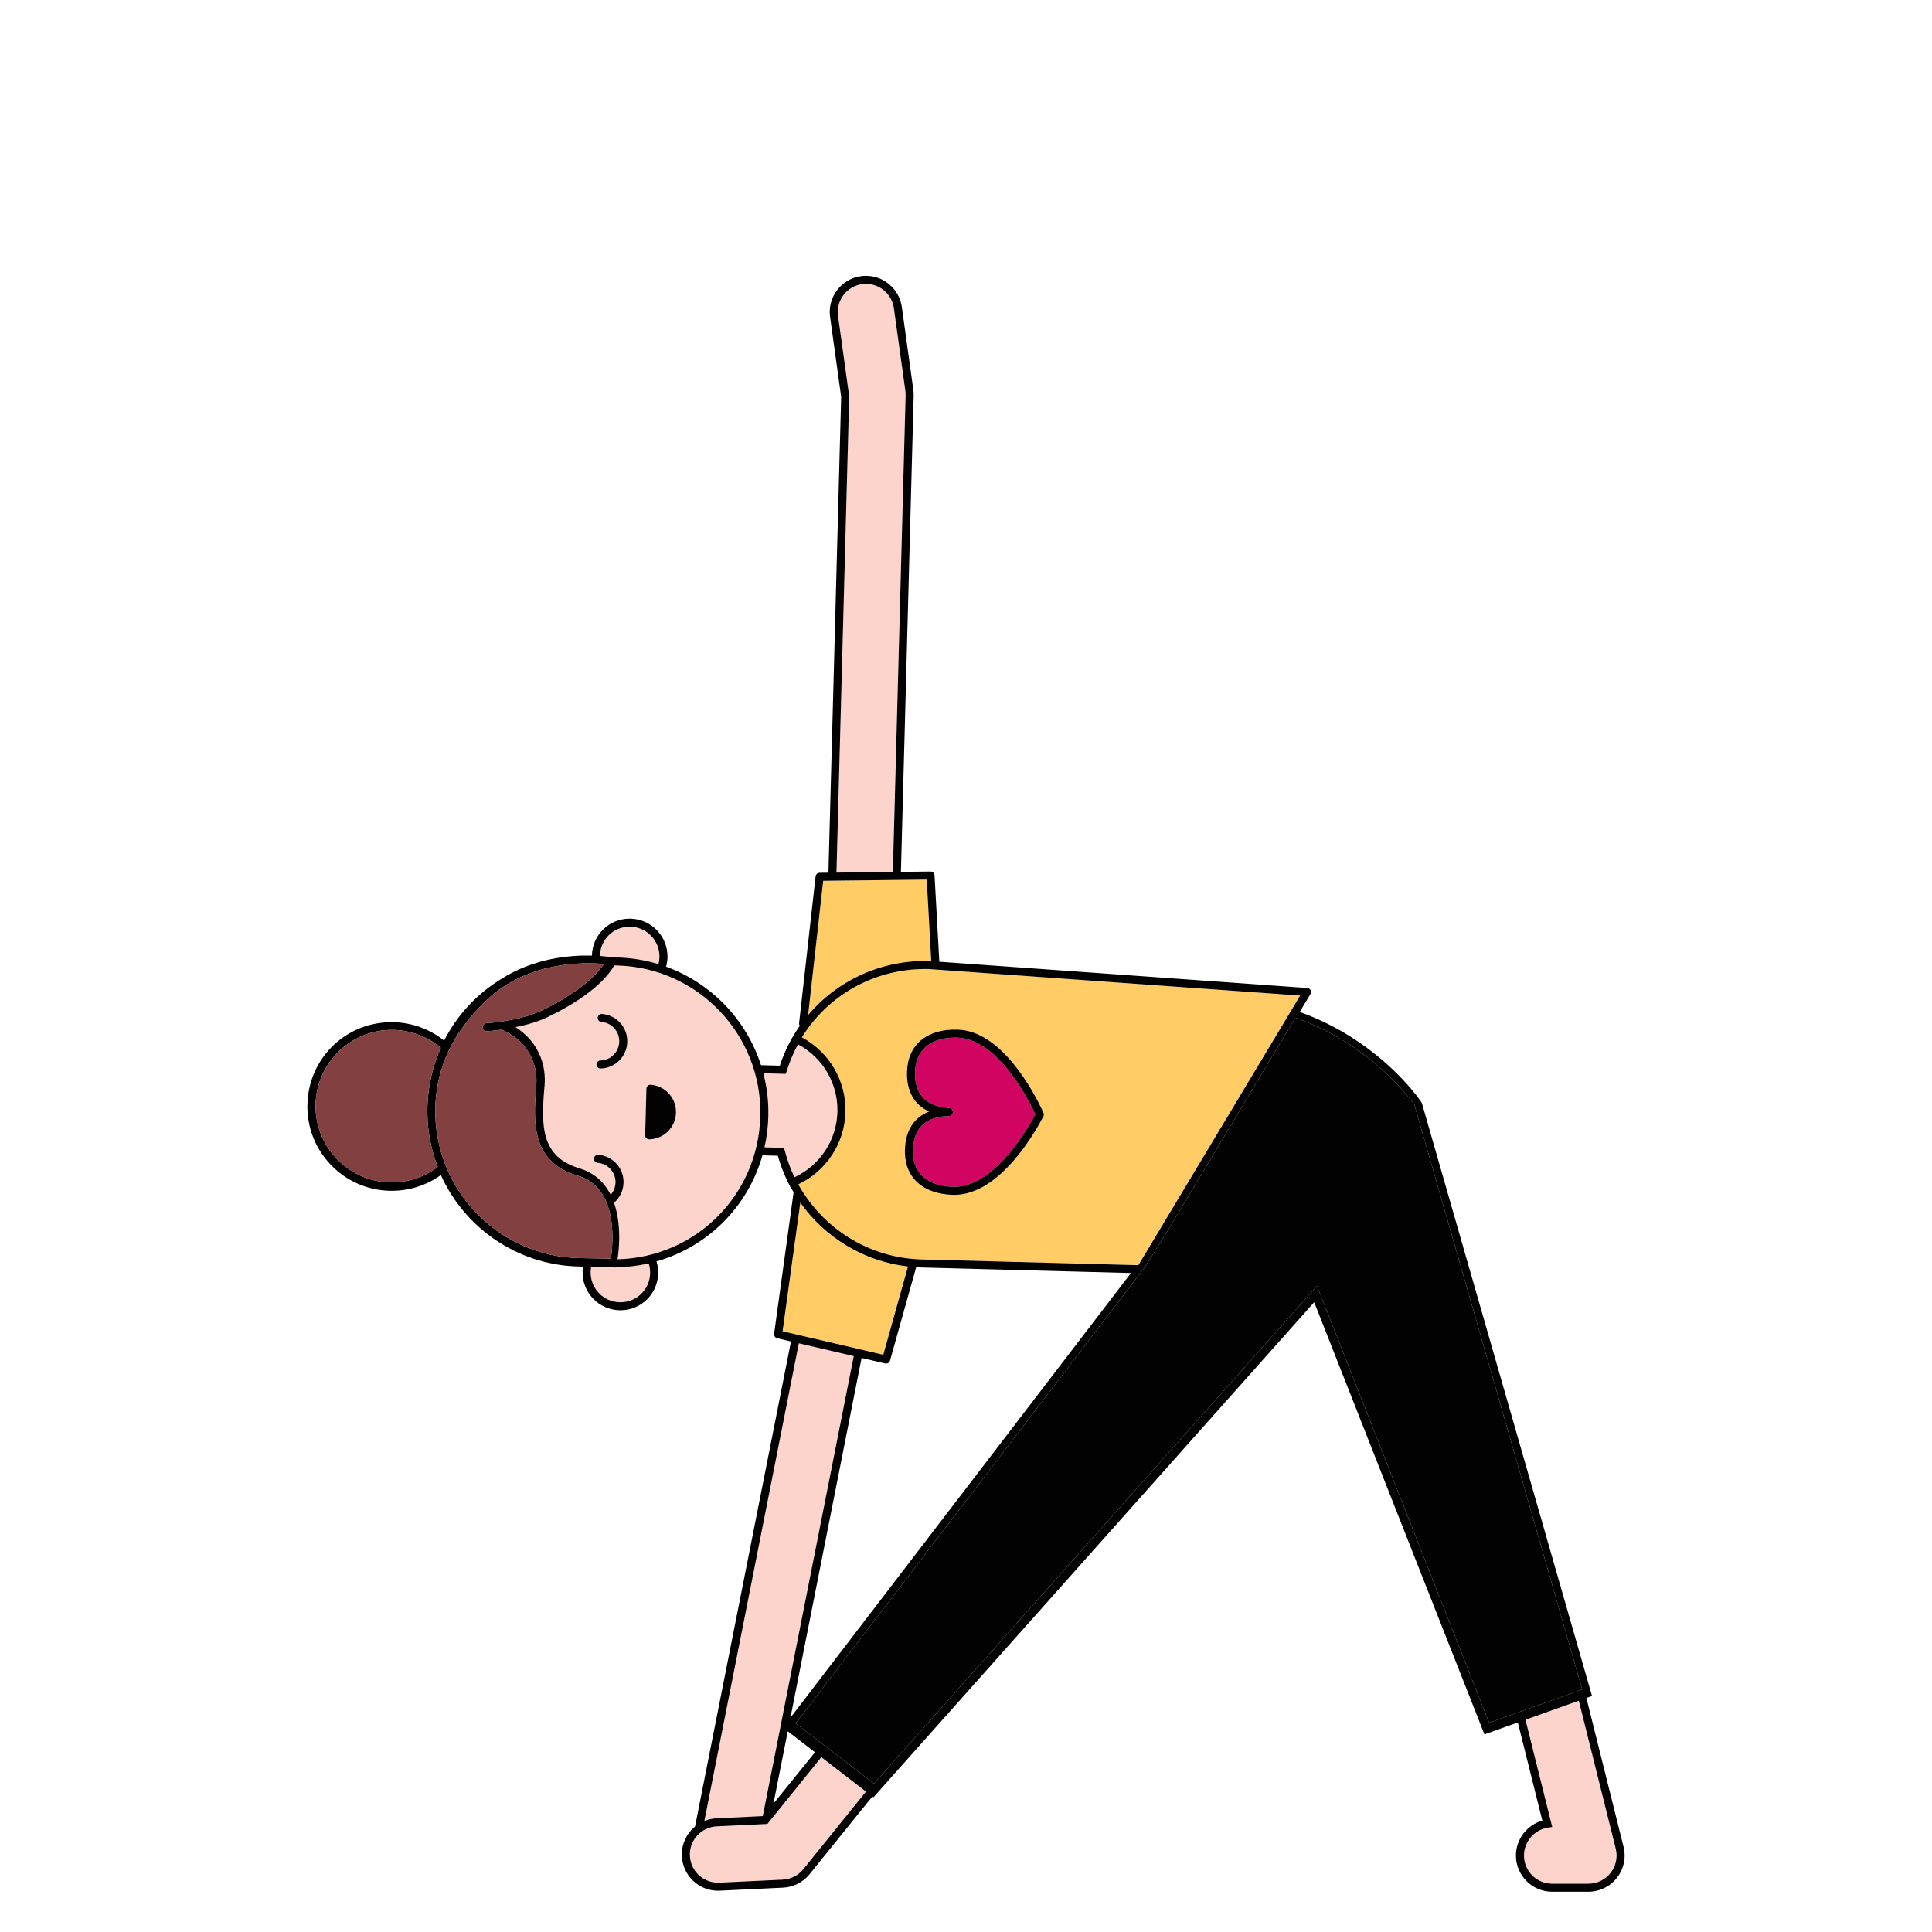 <?xml version="1.0" ?><!DOCTYPE svg  PUBLIC '-//W3C//DTD SVG 1.1//EN'  'http://www.w3.org/Graphics/SVG/1.1/DTD/svg11.dtd'><svg enable-background="new 0 0 256 256" height="256px" id="Layer_1" version="1.1" viewBox="0 0 256 256" width="256px" xml:space="preserve" xmlns="http://www.w3.org/2000/svg" xmlns:xlink="http://www.w3.org/1999/xlink"><g><g><g><g><path d="M119.965,51.805l-1.521-10.969c-0.255-1.836-1.842-3.221-3.691-3.221c-0.172,0-0.347,0.012-0.52,0.036       c-0.988,0.137-1.864,0.65-2.465,1.446c-0.602,0.795-0.858,1.777-0.721,2.765l1.479,10.664l-0.001,0.044l-1.688,63.055       l7.471-0.087l1.689-63.121C120.004,52.211,119.992,52.005,119.965,51.805z" fill="#FCD4CB"/><path d="M105.85,177.997l-12.517,63.295c0.498-0.203,1.031-0.328,1.585-0.354l6.154-0.294l12.054-60.949       L105.85,177.997z" fill="#FCD4CB"/><path d="M101.688,241.683l-6.719,0.321c-0.996,0.047-1.914,0.48-2.585,1.218       c-0.671,0.738-1.014,1.693-0.966,2.689c0.098,2.055,1.835,3.64,3.909,3.551l8.391-0.401c1.064-0.051,2.058-0.555,2.726-1.383       l8.304-10.281l-5.914-4.561L101.688,241.683z" fill="#FCD4CB"/><path d="M205.677,242.088l-0.579,0.089c-1.804,0.276-3.164,1.863-3.164,3.691c0,2.058,1.675,3.733,3.733,3.733       h4.8c1.157,0,2.23-0.523,2.942-1.435c0.712-0.912,0.96-2.079,0.68-3.202l-4.895-19.61l-7.065,2.525L205.677,242.088z" fill="#FCD4CB"/><path d="M106.046,159.355l-2.347,17.044l13.341,3.114l3.279-11.698       C114.422,167.146,109.303,163.947,106.046,159.355z" fill="#FFCC66"/><path d="M109.079,116.712l-2,17.781c3.715-4.398,9.276-7.161,15.53-7.161c0.123,0,0.247,0.001,0.37,0.003       c0.028-0.002,0.056-0.002,0.084-0.001l0.332,0.024l-0.601-10.807L109.079,116.712z" fill="#FFCC66"/><path d="M112.029,147.361c-0.109,4.129-2.544,7.818-6.25,9.569c3.183,5.737,9.215,9.719,16.216,9.945       c0.019,0.001,0.037,0.002,0.055,0.004l28.793,0.762l21.437-35.725l-49.235-3.514c-0.01,0.001-0.02,0-0.03,0       c-0.136-0.003-0.271-0.004-0.406-0.004c-6.937,0-12.976,3.59-16.358,9.054C109.885,139.389,112.139,143.215,112.029,147.361z        M126.865,136.426c2.763,0.073,5.491,1.891,8.107,5.402c1.85,2.483,3.025,5.019,3.259,5.542       c0.001,0.002,0.002,0.003,0.003,0.005c0.046,0.075,0.074,0.158,0.081,0.243c0.016,0.127-0.014,0.257-0.088,0.365       c-0.008,0.012-0.017,0.023-0.025,0.035c-0.731,1.424-5.539,10.304-11.746,10.304l-0.171-0.002       c-1.914-0.05-3.511-0.585-4.619-1.548c-1.199-1.041-1.807-2.564-1.758-4.404c0.068-2.564,1.187-4.307,3.207-5.087       c-1.977-0.886-3.002-2.686-2.933-5.251C120.278,138.432,122.8,136.32,126.865,136.426z" fill="#FFCC66"/><path d="M101.81,147.943c-0.037,1.404-0.211,2.771-0.509,4.086l2.595,0.069l0.101,0.388       c0.318,1.223,0.748,2.401,1.281,3.508c3.372-1.57,5.587-4.918,5.686-8.661c0.099-3.743-1.935-7.203-5.22-8.949       c-0.607,1.107-1.108,2.291-1.493,3.527l-0.12,0.385l-2.981-0.079C101.625,144.043,101.862,145.964,101.81,147.943z" fill="#FCD4CB"/><path d="M81.09,167.933c-0.118-0.001-0.235-0.002-0.353-0.005l-2.398-0.064       c-0.041,0.21-0.069,0.424-0.075,0.643c-0.028,1.053,0.355,2.053,1.08,2.817c0.725,0.764,1.704,1.201,2.756,1.228l0.105,0.002       c2.152,0,3.882-1.685,3.939-3.838c0.012-0.457-0.058-0.897-0.192-1.309c-1.391,0.318-2.836,0.496-4.323,0.519l-0.004,0.019       L81.09,167.933z" fill="#FCD4CB"/><path d="M83.542,122.796l-0.107-0.001c-2.152,0-3.882,1.686-3.939,3.837c-0.001,0.013,0.001,0.025,0.001,0.038       c0.88,0.063,1.456,0.154,1.614,0.181l0.712,0.019c1.883,0.05,3.7,0.358,5.421,0.881c0.076-0.292,0.124-0.596,0.133-0.911       C87.436,124.668,85.715,122.853,83.542,122.796z" fill="#FCD4CB"/><path d="M72.617,134.745c-1.383,0.666-2.936,1.087-4.306,1.356c0.644,0.413,1.239,0.893,1.746,1.449       c1.588,1.737,2.311,3.95,2.092,6.399c-0.483,5.398-0.431,9.337,4.664,10.873c1.836,0.554,3.219,1.738,4.1,3.487       c0.382-0.434,0.626-0.992,0.643-1.612c0.036-1.362-1.002-2.511-2.362-2.615c-0.294-0.022-0.514-0.279-0.491-0.572       c0.022-0.294,0.283-0.515,0.572-0.491c1.928,0.148,3.398,1.776,3.347,3.707c-0.029,1.061-0.512,2.004-1.261,2.648       c0.283,0.805,0.481,1.702,0.589,2.689c0.219,2.005,0.02,3.856-0.122,4.799c10.376-0.265,18.637-8.497,18.914-18.946       c0.284-10.732-8.215-19.694-18.947-19.979l-0.412-0.011C80.854,128.908,78.881,131.73,72.617,134.745z M79.578,141.583       c-0.004,0-0.008,0-0.012,0c-0.289,0-0.527-0.23-0.533-0.521c-0.007-0.294,0.227-0.539,0.521-0.546       c1.364-0.032,2.461-1.125,2.497-2.487c0.036-1.363-1.001-2.511-2.361-2.616c-0.294-0.022-0.514-0.279-0.491-0.572       c0.022-0.294,0.278-0.516,0.572-0.491c1.928,0.148,3.398,1.776,3.347,3.707C83.066,139.989,81.512,141.538,79.578,141.583z        M89.573,147.438c-0.052,1.932-1.606,3.481-3.539,3.526c-0.004,0-0.008,0-0.012,0c-0.142,0-0.278-0.056-0.378-0.157       c-0.103-0.103-0.159-0.245-0.156-0.391l0.163-6.168c0.004-0.146,0.068-0.284,0.176-0.382c0.108-0.098,0.252-0.147,0.398-0.136       C88.153,143.878,89.624,145.506,89.573,147.438z" fill="#FCD4CB"/><path d="M126.837,137.492c-0.089-0.002-0.178-0.003-0.265-0.003c-3.306,0-5.246,1.666-5.322,4.571       c-0.079,2.938,1.442,4.539,4.519,4.759c0.284,0.02,0.503,0.261,0.495,0.546c-0.008,0.285-0.238,0.514-0.523,0.519       c-3.084,0.058-4.688,1.576-4.765,4.513c-0.041,1.533,0.427,2.734,1.39,3.57c0.919,0.798,2.284,1.243,3.948,1.287l0.143,0.002       c5.417,0,9.96-8.14,10.732-9.601C136.49,146.142,132.328,137.638,126.837,137.492z" fill="#D10461"/><g><path d="M138.23,147.371c-0.234-0.524-1.409-3.059-3.259-5.542c-2.616-3.511-5.344-5.329-8.107-5.402        c-4.065-0.107-6.587,2.006-6.682,5.605c-0.068,2.564,0.956,4.364,2.933,5.251c-2.021,0.78-3.14,2.523-3.207,5.087        c-0.049,1.84,0.559,3.363,1.758,4.404c1.108,0.962,2.705,1.497,4.619,1.548l0.171,0.002c6.207,0,11.015-8.879,11.746-10.304        c0.009-0.011,0.018-0.023,0.025-0.035c0.073-0.108,0.104-0.239,0.088-0.365c-0.007-0.085-0.035-0.169-0.081-0.243        C138.233,147.374,138.231,147.373,138.23,147.371z M126.456,157.256l-0.143-0.002c-1.664-0.044-3.029-0.489-3.948-1.287        c-0.964-0.836-1.431-2.037-1.39-3.57c0.077-2.937,1.681-4.455,4.765-4.513c0.285-0.005,0.516-0.234,0.523-0.519        c0.007-0.285-0.211-0.526-0.495-0.546c-3.077-0.22-4.598-1.821-4.519-4.759c0.077-2.905,2.016-4.571,5.322-4.571        c0.088,0,0.176,0.001,0.265,0.003c5.491,0.146,9.654,8.65,10.352,10.163C136.416,149.116,131.873,157.256,126.456,157.256z" fill="#020202"/><path d="M86.225,143.732c-0.146-0.011-0.29,0.038-0.398,0.136c-0.108,0.098-0.172,0.236-0.176,0.382        l-0.163,6.168c-0.004,0.146,0.053,0.287,0.156,0.391c0.1,0.1,0.236,0.157,0.378,0.157c0.004,0,0.008,0,0.012,0        c1.932-0.045,3.486-1.594,3.539-3.526C89.624,145.506,88.153,143.878,86.225,143.732z" fill="#020202"/><path d="M79.77,134.351c-0.294-0.024-0.55,0.197-0.572,0.491c-0.022,0.293,0.197,0.55,0.491,0.572        c1.36,0.104,2.398,1.253,2.361,2.616c-0.036,1.363-1.133,2.455-2.497,2.487c-0.294,0.007-0.528,0.251-0.521,0.546        c0.007,0.29,0.244,0.521,0.533,0.521c0.004,0,0.008,0,0.012,0c1.933-0.045,3.488-1.594,3.539-3.525        C83.168,136.127,81.698,134.498,79.77,134.351z" fill="#020202"/></g></g><path d="M187.418,146.391c-0.529-0.759-5.781-7.99-15.772-11.536l-16.404,27.338l0.032,0.001      c-0.986,1.576-3.598,5.748-3.83,6.051l-46.011,60.107l10.367,7.995l58.713-65.953l0.42,1.075l22.378,56.806l12.34-4.41      L187.418,146.391z" fill="#020202"/><path d="M215.125,244.704l-4.92-19.712l0.745-0.266l-22.531-78.52l-0.067-0.146      c-0.128-0.195-3.207-4.809-9.451-8.73c-1.835-1.153-4.067-2.307-6.679-3.243l1.419-2.365c0.095-0.159,0.102-0.356,0.016-0.521      c-0.085-0.164-0.25-0.273-0.435-0.286l-48.754-3.48l-0.637-11.452c-0.016-0.283-0.249-0.504-0.532-0.504      c-0.002,0-0.004,0-0.006,0l-3.915,0.046l1.688-63.079c0.007-0.264-0.008-0.529-0.044-0.788L119.5,40.689      c-0.328-2.361-2.368-4.141-4.747-4.141c-0.221,0-0.446,0.015-0.666,0.046c-1.27,0.176-2.396,0.836-3.169,1.858      c-0.773,1.023-1.103,2.285-0.927,3.555l1.467,10.577l-1.687,63.052l-1.175,0.014c-0.269,0.003-0.494,0.206-0.524,0.474      l-2.188,19.449c-0.014,0.125,0.024,0.247,0.093,0.351c-1.123,1.602-2.021,3.377-2.647,5.283l-2.493-0.066      c-1.939-6.039-6.605-10.889-12.578-13.052c0.107-0.39,0.175-0.797,0.186-1.221c0.072-2.76-2.114-5.066-4.874-5.139l-0.135-0.002      c-2.734,0-4.933,2.142-5.005,4.876c0,0.005,0,0.01,0,0.015c-2.924-0.073-7.731,0.341-12.071,3.139      c-3.193,1.955-5.8,4.76-7.512,8.122c-1.887-1.507-4.195-2.367-6.651-2.432c-6.227-0.169-11.298,4.672-11.463,10.87      c-0.079,2.983,1.008,5.818,3.061,7.983c2.054,2.165,4.827,3.401,7.81,3.48c0.101,0.003,0.202,0.004,0.302,0.004      c2.437,0,4.677-0.773,6.505-2.079c0.052,0.115,0.113,0.224,0.167,0.337c0.15,0.316,0.299,0.633,0.465,0.941      c0.05,0.094,0.108,0.182,0.16,0.275c0.18,0.322,0.361,0.644,0.557,0.955c0.046,0.073,0.098,0.141,0.145,0.213      c0.211,0.326,0.425,0.649,0.654,0.961c0.045,0.062,0.096,0.119,0.142,0.18c0.237,0.317,0.479,0.631,0.733,0.934      c0.066,0.078,0.138,0.15,0.205,0.227c0.243,0.28,0.487,0.558,0.744,0.824c0.077,0.08,0.161,0.154,0.24,0.232      c0.255,0.256,0.51,0.51,0.778,0.752c0.1,0.09,0.207,0.172,0.309,0.26c0.255,0.221,0.509,0.444,0.776,0.653      c0.134,0.105,0.276,0.2,0.412,0.302c0.243,0.181,0.483,0.366,0.734,0.536c0.177,0.12,0.363,0.228,0.544,0.343      c0.22,0.14,0.435,0.285,0.661,0.416c0.231,0.135,0.472,0.255,0.708,0.381c0.184,0.098,0.364,0.203,0.552,0.296      c0.271,0.133,0.551,0.251,0.829,0.372c0.162,0.071,0.319,0.15,0.483,0.217c0.296,0.121,0.6,0.224,0.903,0.331      c0.153,0.054,0.302,0.117,0.456,0.167c0.354,0.116,0.716,0.214,1.079,0.31c0.108,0.029,0.214,0.066,0.323,0.093      c1.423,0.355,2.905,0.561,4.43,0.602l0.19,0.005l0.47,0.013c-0.032,0.21-0.056,0.424-0.062,0.643      c-0.035,1.337,0.452,2.608,1.372,3.579s2.165,1.525,3.502,1.561l0.133,0.002c2.734,0,4.933-2.142,5.006-4.876      c0.015-0.558-0.067-1.096-0.223-1.602c6.793-1.929,12.11-7.231,14.041-14.054l2.037,0.054c0.092,0.324,0.191,0.644,0.298,0.961      c0.327,0.981,0.724,1.927,1.187,2.825l0.223,0.433l0.022-0.009c0.117,0.213,0.237,0.423,0.361,0.631l-2.582,18.751      c-0.038,0.273,0.139,0.53,0.407,0.592l1.828,0.427l-12.711,64.277c-0.177,0.146-0.347,0.301-0.505,0.474      c-0.862,0.949-1.303,2.177-1.242,3.457c0.123,2.564,2.227,4.571,4.791,4.571c0.077,0,0.153-0.002,0.233-0.006l8.393-0.401      c1.368-0.066,2.645-0.714,3.505-1.779l8.318-10.299l0.143,0.11l58.403-65.604l22.558,57.265l4.425-1.581l3.246,13.007      c-2.03,0.575-3.499,2.468-3.499,4.621c0,2.647,2.153,4.8,4.8,4.8h4.8c1.487,0,2.867-0.673,3.783-1.846      C215.166,247.648,215.485,246.148,215.125,244.704z M83.436,122.794l0.107,0.001c2.172,0.058,3.893,1.872,3.836,4.045      c-0.008,0.316-0.057,0.62-0.133,0.911c-1.721-0.523-3.538-0.832-5.421-0.881l-0.712-0.019c-0.157-0.027-0.734-0.119-1.614-0.181      c0-0.013-0.002-0.025-0.001-0.038C79.554,124.48,81.284,122.794,83.436,122.794z M51.658,156.671      c-5.569-0.143-9.984-4.791-9.841-10.36c0.143-5.57,4.791-9.985,10.36-9.842c2.378,0.061,4.543,0.949,6.234,2.374      c-0.392,0.875-0.72,1.776-0.986,2.697c-0.009,0.034-0.019,0.069-0.029,0.103c-0.083,0.294-0.16,0.59-0.23,0.888      c-0.005,0.022-0.275,1.33-0.36,1.974c-0.011,0.083-0.084,0.728-0.104,0.967c-0.007,0.09-0.064,0.906-0.072,1.226      c-0.064,2.476,0.317,4.863,1.067,7.083c0.095,0.283,0.199,0.562,0.306,0.839C56.241,155.957,54.036,156.732,51.658,156.671z       M76.822,166.706c-10.734-0.178-19.322-9.057-19.144-19.79c0.029-1.754,0.303-3.469,0.783-5.119      c0.048,0.201,0.75-4.32,6.092-9.343c5.496-5.169,13.068-4.945,15.46-4.723c-0.712,1.084-2.749,3.466-7.991,6.052      c-3.166,1.562-7.509,1.784-7.553,1.786c-0.294,0.015-0.516,0.268-0.508,0.558c0.007,0.145,0.072,0.272,0.17,0.364      c0.102,0.095,0.239,0.152,0.388,0.145c0.075-0.004,0.849-0.044,1.96-0.199c0.701,0.301,1.365,0.682,1.95,1.159      c1.747,1.424,2.689,3.461,2.651,5.737c-0.003,0.175-0.012,0.352-0.027,0.532c-0.073,0.914-0.152,1.975-0.168,2.993      c-0.06,3.585,0.572,7.45,5.706,8.942c1.776,0.516,2.888,1.67,3.571,3.079c0.179,0.359,0.281,0.51,0.405,0.991      c0.471,1.426,0.599,3.009,0.576,4.428c-0.017,1.071-0.126,1.97-0.2,2.474L76.822,166.706z M82.205,172.555l-0.105-0.002      c-1.053-0.028-2.031-0.464-2.756-1.228c-0.724-0.764-1.108-1.765-1.08-2.817c0.006-0.219,0.034-0.433,0.075-0.643l2.398,0.064      c0.118,0.003,0.235,0.004,0.353,0.005l0.535,0.014l0.004-0.019c1.486-0.023,2.932-0.202,4.323-0.519      c0.133,0.412,0.204,0.852,0.192,1.309C86.087,170.869,84.356,172.555,82.205,172.555z M100.743,147.915      c-0.277,10.449-8.538,18.681-18.914,18.946c0.142-0.943,0.341-2.795,0.122-4.799c-0.108-0.987-0.306-1.884-0.589-2.689      c0.749-0.644,1.232-1.587,1.261-2.648c0.051-1.931-1.419-3.56-3.347-3.707c-0.29-0.024-0.551,0.197-0.572,0.491      c-0.022,0.294,0.197,0.55,0.491,0.572c1.36,0.104,2.398,1.253,2.362,2.615c-0.017,0.621-0.261,1.179-0.643,1.612      c-0.881-1.749-2.264-2.933-4.1-3.487c-5.095-1.535-5.147-5.475-4.664-10.873c0.22-2.449-0.504-4.662-2.092-6.399      c-0.508-0.555-1.102-1.035-1.746-1.449c1.369-0.269,2.922-0.69,4.306-1.356c6.264-3.015,8.237-5.837,8.767-6.82l0.412,0.011      C92.528,128.221,101.027,137.183,100.743,147.915z M112.525,52.57l0.001-0.044l-1.479-10.664      c-0.137-0.988,0.119-1.97,0.721-2.765c0.602-0.796,1.477-1.309,2.465-1.446c0.172-0.024,0.347-0.036,0.52-0.036      c1.849,0,3.436,1.385,3.691,3.221l1.521,10.969c0.028,0.2,0.039,0.406,0.033,0.612l-1.689,63.121l-7.471,0.087L112.525,52.57z       M109.079,116.712l13.715-0.16l0.601,10.807l-0.332-0.024c-0.028-0.001-0.056-0.001-0.084,0.001      c-0.123-0.002-0.247-0.003-0.37-0.003c-6.254,0-11.815,2.763-15.53,7.161L109.079,116.712z M122.609,128.399      c0.135,0,0.27,0.002,0.406,0.004c0.01,0,0.02,0.001,0.03,0l49.235,3.514l-21.437,35.725l-28.793-0.762      c-0.018-0.002-0.036-0.004-0.055-0.004c-7.002-0.226-13.033-4.208-16.216-9.945c3.706-1.751,6.141-5.441,6.25-9.569      c0.109-4.146-2.145-7.972-5.779-9.909C109.633,131.989,115.671,128.399,122.609,128.399z M149.862,168.683l-45.123,58.918      l9.427-47.663l3.129,0.73c0.041,0.009,0.082,0.014,0.122,0.014c0.234,0,0.447-0.155,0.513-0.39l3.47-12.383      c0.168,0.01,0.334,0.024,0.503,0.03c0.02,0.003,0.041,0.005,0.062,0.005L149.862,168.683z M103.996,152.486l-0.101-0.388      l-2.595-0.069c0.298-1.316,0.472-2.682,0.509-4.086c0.053-1.98-0.184-3.9-0.661-5.727l2.981,0.079l0.12-0.385      c0.385-1.236,0.886-2.42,1.493-3.527c3.285,1.746,5.319,5.206,5.22,8.949c-0.099,3.744-2.314,7.091-5.686,8.661      C104.744,154.888,104.314,153.71,103.996,152.486z M103.698,176.399l2.347-17.044c3.258,4.592,8.376,7.791,14.272,8.46      l-3.279,11.698L103.698,176.399z M105.85,177.997l7.275,1.698l-12.054,60.949l-6.154,0.294      c-0.554,0.027-1.086,0.151-1.585,0.354L105.85,177.997z M107.989,232.184l-5.504,6.815l1.897-9.597L107.989,232.184z       M106.443,247.678c-0.668,0.828-1.662,1.332-2.726,1.383l-8.391,0.401c-2.073,0.089-3.81-1.496-3.909-3.551      c-0.048-0.996,0.295-1.951,0.966-2.689c0.671-0.738,1.589-1.171,2.585-1.218l6.719-0.321l7.146-8.847l5.914,4.561      L106.443,247.678z M197.31,228.276l-22.378-56.806l-0.42-1.075L115.8,236.347l-10.367-7.995l46.011-60.107      c0.232-0.303,2.844-4.475,3.83-6.051l-0.032-0.001l16.404-27.338c9.991,3.546,15.243,10.777,15.772,11.536l22.231,77.474      L197.31,228.276z M213.41,248.165c-0.713,0.912-1.785,1.435-2.942,1.435h-4.8c-2.058,0-3.733-1.675-3.733-3.733      c0-1.828,1.36-3.415,3.164-3.691l0.579-0.089l-3.546-14.21l7.065-2.525l4.895,19.61      C214.37,246.085,214.122,247.252,213.41,248.165z" fill="#020202"/><path d="M56.631,146.699c0.008-0.32,0.065-1.136,0.072-1.226c0.02-0.24,0.093-0.884,0.104-0.967      c0.085-0.644,0.355-1.952,0.36-1.974c0.07-0.298,0.146-0.594,0.23-0.888c0.01-0.034,0.02-0.069,0.029-0.103      c0.266-0.921,0.594-1.822,0.986-2.697c-1.692-1.425-3.856-2.313-6.234-2.374c-5.57-0.143-10.218,4.272-10.36,9.842      c-0.143,5.57,4.272,10.217,9.841,10.36c2.378,0.061,4.583-0.714,6.346-2.049c-0.107-0.277-0.211-0.557-0.306-0.839      C56.948,151.562,56.567,149.176,56.631,146.699z" fill="#824040"/><path d="M81.144,164.296c0.024-1.419-0.104-3.002-0.576-4.428c-0.124-0.48-0.227-0.632-0.405-0.991      c-0.683-1.409-1.795-2.563-3.571-3.079c-5.134-1.492-5.766-5.357-5.706-8.942c0.017-1.018,0.095-2.079,0.168-2.993      c0.015-0.18,0.023-0.357,0.027-0.532c0.038-2.276-0.903-4.314-2.651-5.737c-0.585-0.477-1.249-0.858-1.95-1.159      c-1.111,0.155-1.885,0.195-1.96,0.199c-0.149,0.007-0.286-0.049-0.388-0.145c-0.097-0.092-0.163-0.219-0.17-0.364      c-0.008-0.29,0.214-0.543,0.508-0.558c0.044-0.002,4.387-0.224,7.553-1.786c5.241-2.586,7.278-4.969,7.991-6.052      c-2.392-0.223-9.965-0.446-15.46,4.723c-5.342,5.023-6.044,9.544-6.092,9.343c-0.48,1.65-0.754,3.365-0.783,5.119      c-0.178,10.734,8.41,19.612,19.144,19.79l4.122,0.065C81.018,166.266,81.127,165.368,81.144,164.296z" fill="#824040"/></g></g></g></svg>